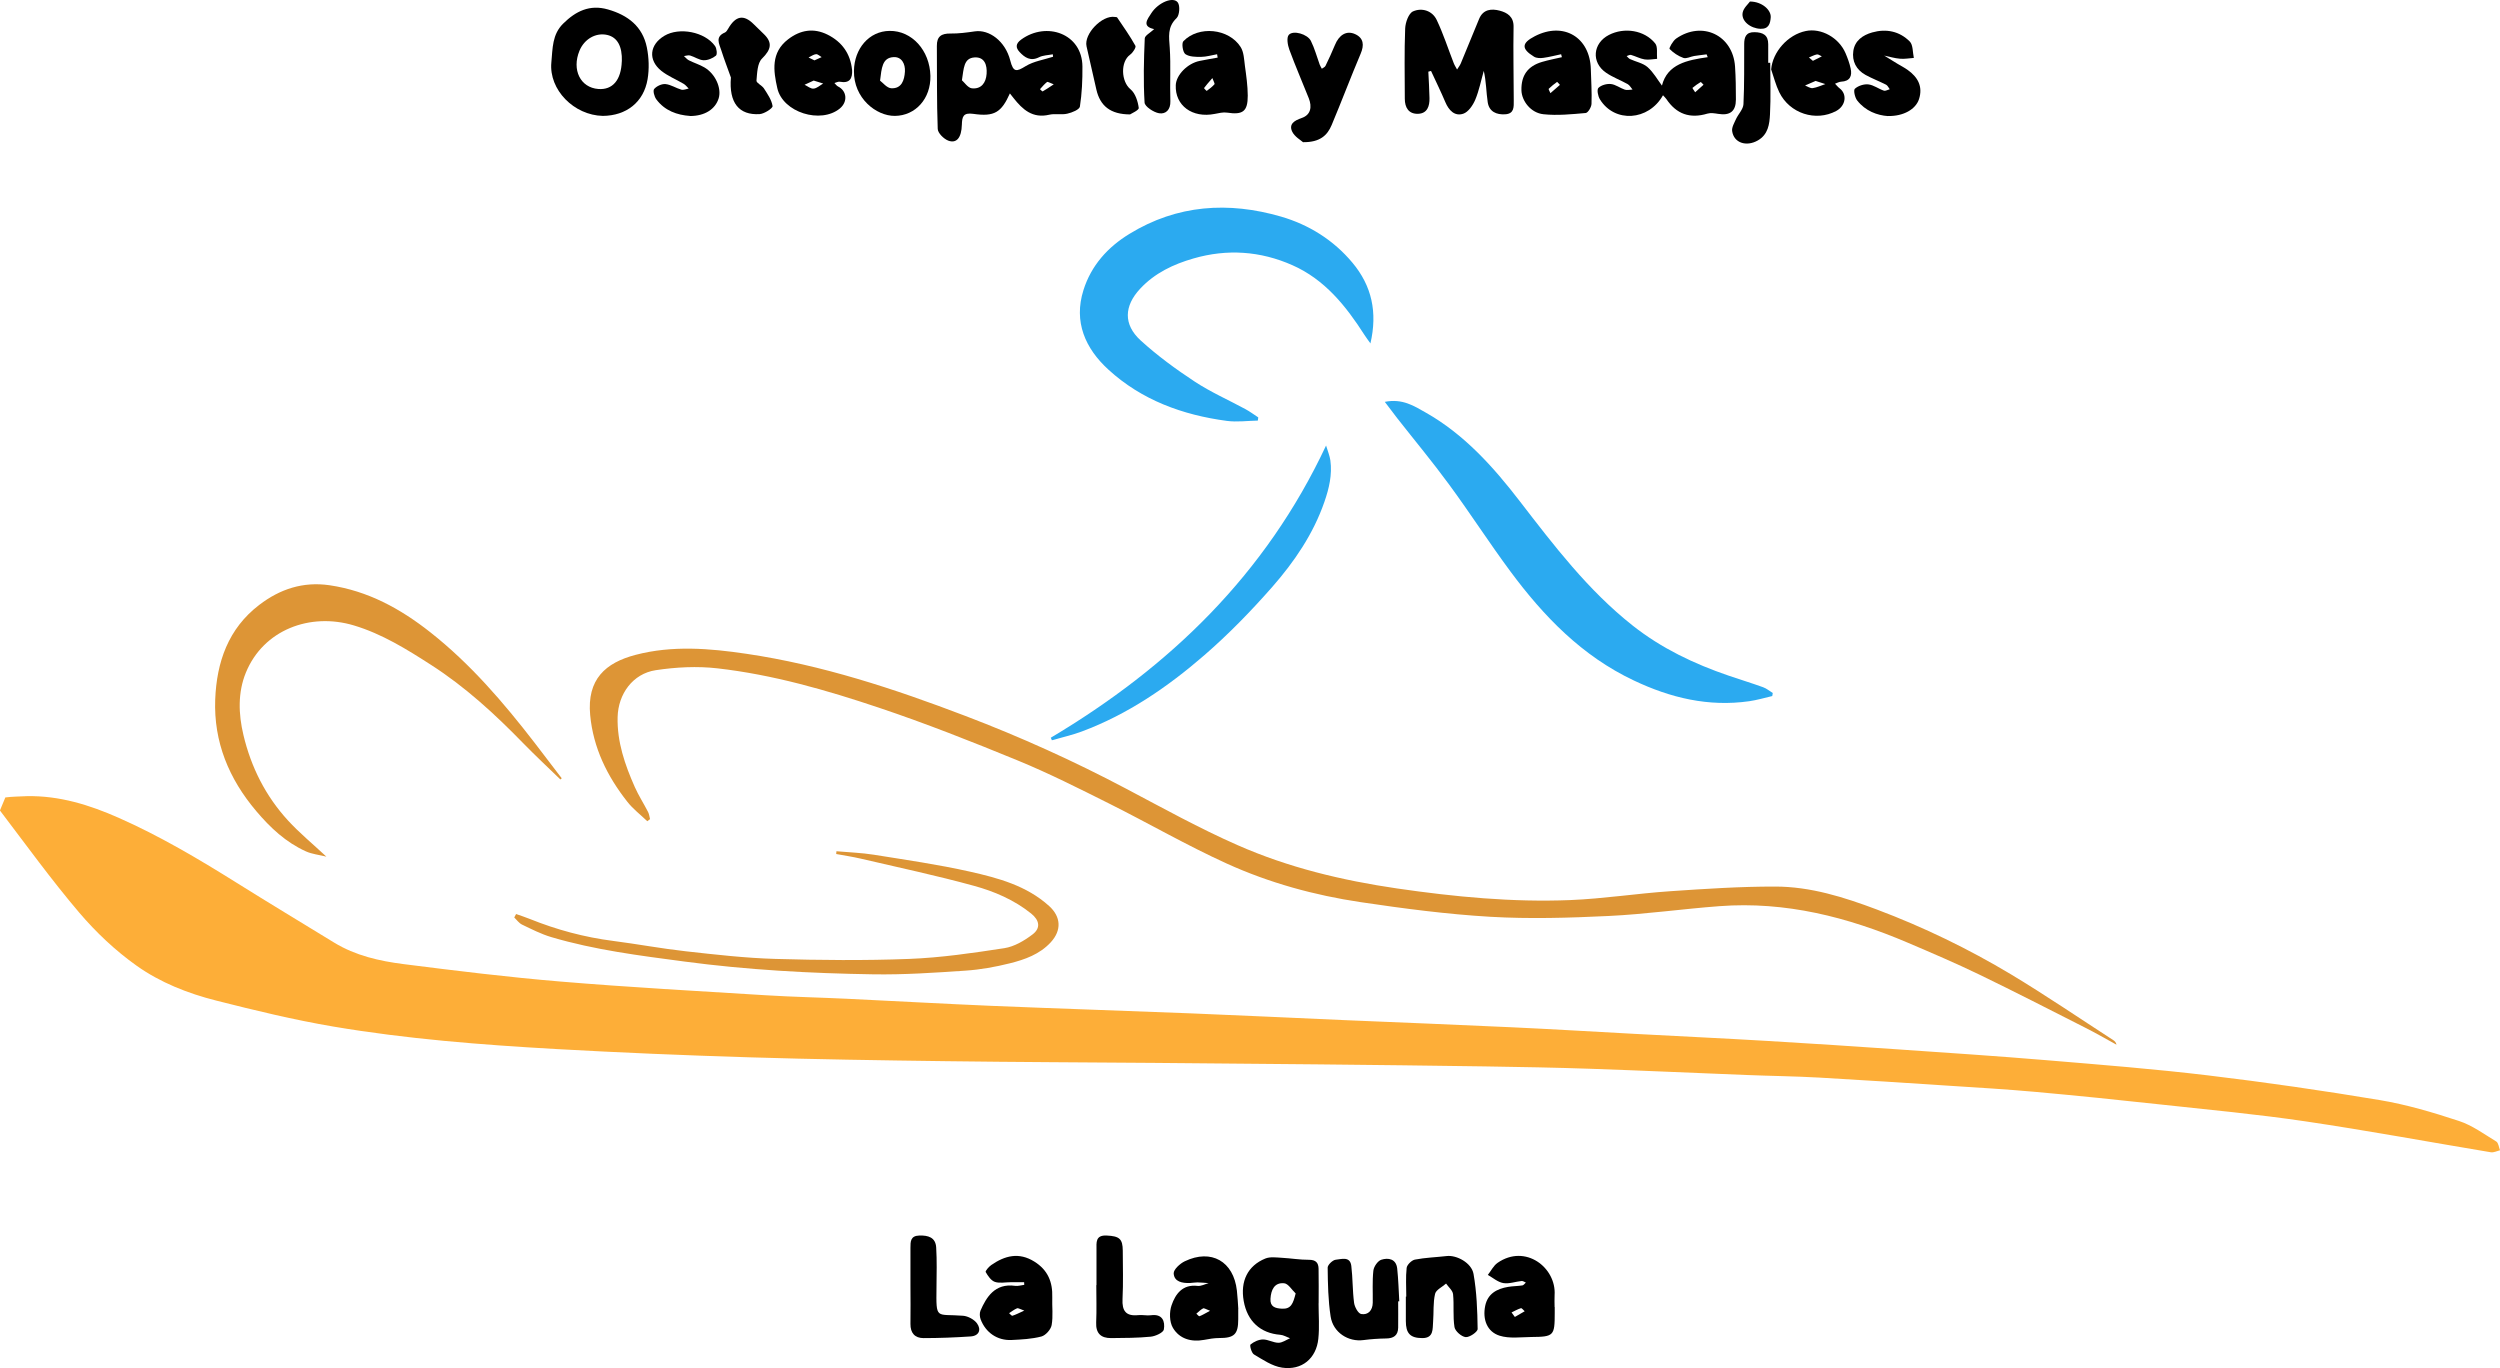 <?xml version="1.0" encoding="UTF-8"?>
<svg id="Capa_1" data-name="Capa 1" xmlns="http://www.w3.org/2000/svg" viewBox="0 0 407.05 222.75">
  <defs>
    <style>
      .cls-1 {
        fill: #2baaf0;
      }

      .cls-2 {
        fill: #dd9536;
      }

      .cls-3 {
        fill: #fdae38;
      }
    </style>
  </defs>
  <path class="cls-1" d="M223.14,55.92c-.43-.6-.72-.99-.98-1.39-3.02-4.72-6.47-9.03-11.75-11.36-5.2-2.3-10.61-2.67-16.08-1.09-3.27.94-6.31,2.37-8.7,4.94-2.6,2.8-2.76,5.8.09,8.41,2.72,2.48,5.73,4.68,8.8,6.7,2.61,1.72,5.51,2.99,8.27,4.49.72.39,1.39.89,2.08,1.34-.02.17-.05.35-.07.52-1.68.03-3.39.27-5.04.05-7.21-.96-13.88-3.39-19.3-8.36-3.74-3.42-5.69-7.76-4.05-12.94,1.26-4,3.94-6.99,7.5-9.16,7.77-4.76,16.12-5.28,24.65-2.81,4.54,1.32,8.55,3.81,11.65,7.52,3.15,3.77,4.1,8.06,2.92,13.15Z"/>
  <path class="cls-2" d="M91.24,126.91c-2.03-1.97-4.1-3.9-6.07-5.92-4.59-4.72-9.43-9.16-14.97-12.72-3.96-2.55-8.01-5.07-12.59-6.44-7.13-2.14-14.73.72-17.58,7.69-1.32,3.23-1.21,6.73-.4,10.13,1.24,5.25,3.61,9.96,7.26,13.94,1.84,2.01,3.96,3.75,6.25,5.89-1.26-.31-2.36-.42-3.31-.85-3.28-1.47-5.83-3.87-8.12-6.58-4.44-5.25-6.93-11.24-6.67-18.17.24-6.09,2.12-11.53,7.17-15.39,3.36-2.57,7.12-3.83,11.45-3.2,6.24.92,11.51,3.8,16.37,7.63,6.57,5.17,11.95,11.46,17.03,18.04,1.47,1.91,2.93,3.84,4.4,5.76-.07.07-.15.14-.22.2Z"/>
  <path class="cls-2" d="M84.03,148.82c.75.27,1.51.51,2.25.81,4.37,1.76,8.87,2.97,13.55,3.57,3.95.51,7.88,1.25,11.84,1.69,4.84.54,9.7,1.1,14.57,1.24,7.26.21,14.55.28,21.8,0,5.18-.2,10.36-.96,15.49-1.75,1.61-.25,3.24-1.21,4.58-2.23,1.38-1.04,1.14-2.32-.22-3.41-2.76-2.22-5.99-3.6-9.31-4.51-6.1-1.68-12.29-2.99-18.45-4.43-1.31-.31-2.66-.5-3.98-.75.01-.15.03-.3.04-.45,2.04.18,4.1.25,6.11.57,5.22.84,10.47,1.59,15.62,2.75,4.61,1.04,9.23,2.28,12.89,5.59,1.95,1.76,2.07,3.96.27,5.92-1.8,1.95-4.22,2.81-6.67,3.42-2.36.59-4.79,1.03-7.21,1.19-5,.34-10.02.68-15.03.6-10.27-.16-20.52-.72-30.72-2.08-7.3-.97-14.61-1.88-21.69-3.98-1.65-.49-3.21-1.29-4.77-2.04-.49-.24-.85-.76-1.26-1.16.1-.19.2-.38.3-.56Z"/>
  <path class="cls-3" d="M.87,129.84c1.16-.15,2.34-.15,3.51-.21,5.29-.1,10.18,1.42,14.95,3.53,6.69,2.96,12.97,6.68,19.16,10.55,5.27,3.3,10.6,6.51,15.91,9.76,3.48,2.13,7.4,3.01,11.35,3.51,8.51,1.08,17.02,2.13,25.57,2.84,11.12.93,22.26,1.54,33.4,2.23,4.4.27,8.81.36,13.21.57,7.82.37,15.64.82,23.47,1.15,10.87.45,21.74.8,32.61,1.23,8.25.33,16.49.73,24.73,1.09,9.14.39,18.27.74,27.41,1.17,6.65.31,13.29.71,19.94,1.07,7.26.39,14.52.73,21.77,1.16,7.02.41,14.03.88,21.05,1.36,8.14.56,16.28,1.1,24.41,1.78,8.73.73,17.47,1.42,26.16,2.46,9.35,1.12,18.68,2.47,27.97,4.02,4.37.73,8.68,2.01,12.9,3.4,2.17.71,4.11,2.14,6.09,3.35.36.22.42.94.61,1.43-.5.12-1.03.4-1.5.32-10.04-1.67-20.05-3.53-30.11-5.02-7.88-1.17-15.83-1.91-23.75-2.77-6.76-.74-13.52-1.43-20.28-2.04-4.67-.42-9.35-.7-14.03-1-7.06-.46-14.13-.93-21.2-1.33-3.93-.22-7.88-.26-11.81-.42-8.43-.33-16.87-.72-25.3-1.01-5.77-.2-11.54-.3-17.31-.39-9.01-.14-18.02-.23-27.03-.33-8.87-.09-17.74-.17-26.61-.24-11.36-.09-22.71-.13-34.07-.28-10.69-.14-21.39-.3-32.08-.63-10.5-.32-21-.76-31.49-1.35-12.13-.69-24.25-1.63-36.23-3.66-6.41-1.09-12.75-2.63-19.06-4.23-4.59-1.16-9.09-2.93-12.94-5.67-3.44-2.44-6.61-5.43-9.35-8.65-4.54-5.34-8.66-11.04-12.91-16.63"/>
  <path class="cls-2" d="M105.38,133.7c-1.09-1.05-2.32-1.98-3.24-3.16-3.27-4.15-5.55-8.76-6.05-14.13-.53-5.79,2.47-8.5,7.41-9.79,5.96-1.56,12.03-1.06,18.03-.17,12.32,1.82,24.07,5.7,35.66,10.12,8.95,3.41,17.65,7.34,26.12,11.82,6.01,3.17,11.97,6.48,18.18,9.21,8.27,3.65,17.03,5.75,25.99,7.06,9.35,1.36,18.74,2.27,28.18,1.89,5.43-.22,10.82-1.07,16.25-1.44,5.7-.39,11.42-.77,17.13-.76,5.74,0,11.19,1.72,16.53,3.73,7.61,2.86,14.91,6.4,21.87,10.57,5.65,3.4,11.11,7.12,16.65,10.71.23.15.43.34.52.74-1.71-.94-3.4-1.92-5.15-2.8-5.72-2.9-11.42-5.83-17.19-8.62-3.83-1.85-7.75-3.53-11.67-5.2-9.78-4.17-19.89-6.75-30.63-5.94-6.03.45-12.03,1.31-18.07,1.6-6.41.31-12.86.5-19.25.13-7.05-.41-14.09-1.34-21.09-2.38-7.54-1.12-14.9-3.14-21.83-6.29-6.51-2.96-12.73-6.56-19.13-9.76-4.9-2.45-9.81-4.93-14.87-7.01-7.45-3.06-14.96-6.03-22.59-8.59-8.57-2.88-17.3-5.39-26.32-6.42-3.31-.38-6.76-.2-10.06.3-3.73.57-6.11,3.87-6.2,7.64-.1,4.04,1.19,7.76,2.79,11.37.62,1.4,1.47,2.71,2.17,4.08.18.35.22.77.32,1.16l-.46.35Z"/>
  <path class="cls-1" d="M225.48,65.43c2.86-.58,4.8.69,6.65,1.74,6.27,3.55,10.99,8.81,15.33,14.45,5.58,7.24,11.12,14.51,18.38,20.24,4.7,3.71,10,6.23,15.62,8.15,1.86.64,3.75,1.21,5.6,1.88.57.2,1.05.62,1.58.94-.03.17-.05.33-.08.5-1.25.29-2.48.66-3.74.84-6.63.95-12.82-.54-18.79-3.37-8.44-3.98-14.68-10.44-20.12-17.78-3.43-4.63-6.55-9.48-9.96-14.12-2.71-3.7-5.65-7.23-8.48-10.84-.62-.79-1.21-1.59-1.99-2.62Z"/>
  <path class="cls-1" d="M171.08,120.12c19.36-11.53,34.99-26.57,44.83-47.58.28.93.59,1.66.7,2.42.32,2.33-.21,4.56-.97,6.75-1.81,5.23-4.89,9.74-8.47,13.83-3.45,3.93-7.13,7.72-11.08,11.14-5.96,5.17-12.47,9.63-19.95,12.42-1.58.59-3.25.96-4.87,1.43-.06-.14-.12-.27-.18-.41Z"/>
  <g>
    <path d="M171.42,8.84c-.76.15-1.6.15-2.26.49-1.38.69-2.32.03-3.15-.86-.61-.66-.72-1.32.26-2.03,4.11-2.99,9.93-.98,9.97,4.39.02,2.18-.08,4.38-.41,6.52-.08.5-1.29.99-2.06,1.16-.94.22-1.99-.05-2.93.17-2.71.64-4.34-.84-5.82-2.72-.19-.24-.37-.47-.59-.75-1.38,3.09-2.52,3.83-5.95,3.33-1.67-.24-1.83.47-1.87,1.77-.06,2.12-.86,3.09-2.21,2.59-.73-.28-1.7-1.23-1.72-1.91-.17-4.5-.1-9-.14-13.5-.02-1.58.75-2.05,2.23-2.03,1.31.02,2.64-.16,3.94-.35,2.34-.35,4.97,1.57,5.78,4.74.5,1.97,1.01,1.84,2.51.92,1.31-.8,2.96-1.04,4.46-1.53-.01-.13-.02-.26-.04-.39ZM156.62,13.07c.39.33.96,1.23,1.62,1.31,1.52.16,2.3-.89,2.4-2.36.1-1.42-.32-2.77-1.96-2.67-1.79.11-1.75,1.79-2.06,3.72ZM171.57,13.73c-.61-.22-.98-.46-1.09-.38-.43.33-.78.77-1.15,1.17.15.13.38.4.44.36.52-.29,1.01-.63,1.8-1.15Z"/>
    <path d="M270.59,13.96c.89-3.55,4.13-4.17,7.46-4.65-.06-.15-.12-.31-.18-.46-.68.09-1.37.16-2.05.27-.59.1-1.25.48-1.73.31-.83-.29-1.63-.83-2.25-1.46-.12-.12.54-1.32,1.07-1.69,4.24-2.94,9.24-.56,9.59,4.55.12,1.79.14,3.58.14,5.37,0,1.92-.95,2.66-2.89,2.34-.57-.09-1.22-.2-1.75-.04-2.84.86-5.04.08-6.68-2.37-.15-.22-.36-.4-.55-.62-2.35,4.19-7.9,4.54-10.28.65-.31-.51-.51-1.56-.24-1.84.45-.46,1.36-.71,2.03-.64.78.08,1.5.66,2.28.92.37.12.83,0,1.25-.02-.26-.3-.47-.71-.8-.89-1.16-.65-2.44-1.11-3.52-1.86-2.43-1.67-2.15-4.79.47-6.14,2.5-1.29,5.8-.79,7.54,1.38.45.56.22,1.66.31,2.51-.68.04-1.38.2-2.04.09-.75-.12-1.46-.52-2.21-.73-.2-.06-.47.12-.71.19.18.17.34.39.55.49.96.44,2.11.65,2.86,1.31.96.85,1.62,2.05,2.34,3.01ZM276,15.03c.53-.48.95-.85,1.37-1.23-.16-.16-.42-.47-.47-.44-.47.28-.92.61-1.34.96-.02.02.22.36.45.71Z"/>
    <path d="M232.56,11.64c.07,1.45.16,2.89.19,4.34.03,1.3-.36,2.5-1.86,2.55-1.53.05-2.16-1.02-2.16-2.45-.01-3.82-.09-7.64.06-11.45.04-.98.57-2.47,1.29-2.78,1.43-.63,3.13-.12,3.85,1.41,1.08,2.27,1.85,4.68,2.77,7.03.14.36.36.68.54,1.03.2-.33.45-.63.6-.98,1.01-2.42,2-4.84,2.99-7.26.66-1.6,2.05-1.69,3.36-1.34,1.2.32,2.28.95,2.25,2.62-.07,4,.02,8,.03,12,0,1.01.11,2.15-1.37,2.25-1.45.1-2.64-.43-2.87-1.96-.25-1.66-.24-3.37-.64-5.11-.45,1.57-.76,3.2-1.39,4.7-.38.9-1.13,2.01-1.96,2.28-1.39.46-2.35-.56-2.91-1.89-.73-1.72-1.55-3.39-2.33-5.08-.15.04-.29.08-.44.12Z"/>
    <path d="M98.15,18.87c-4.69-.1-8.79-4.25-8.38-8.69.22-2.34.13-4.56,1.92-6.33,2.04-2.02,4.32-3.17,7.3-2.31,3.25.93,5.64,2.77,6.33,6.18.34,1.67.4,3.5.12,5.17-.63,3.76-3.47,5.95-7.29,5.98ZM101.25,9.99c.08-2.45-.73-3.92-2.38-4.3-1.84-.42-3.73.65-4.52,2.57-1.28,3.11.15,6.01,3.07,6.23,2.33.18,3.72-1.46,3.82-4.5Z"/>
    <path d="M214.69,212.21c0,1.93.16,3.87-.04,5.77-.33,3.2-2.68,5.18-5.9,4.7-1.61-.24-3.13-1.29-4.58-2.15-.4-.24-.73-1.48-.56-1.62.55-.45,1.33-.81,2.03-.82.84,0,1.69.54,2.53.54.62,0,1.25-.47,1.87-.73-.53-.2-1.05-.53-1.59-.57-3.22-.25-5.37-2.2-5.95-5.5-.57-3.22.64-5.74,3.53-6.92.77-.31,1.75-.17,2.63-.12,1.5.08,2.99.34,4.48.33,1.11,0,1.53.49,1.55,1.45.04,1.88.01,3.76.01,5.64,0,0-.01,0-.02,0ZM210.96,210.6c-.62-.58-1.2-1.6-1.88-1.66-1.59-.15-2.13,1.09-2.22,2.51-.09,1.32.76,1.57,1.84,1.63,1.53.09,1.84-.85,2.26-2.48Z"/>
    <path d="M138.74,11.35c.08,1.45-.39,2.26-2,1.96-.27-.05-.58.13-.88.21.2.19.36.45.59.56,1.45.72,1.61,2.49.3,3.58-3.1,2.56-9.3.66-10.19-3.31-.63-2.81-1.07-5.78,1.76-7.95,2.02-1.55,4.18-1.88,6.44-.75,2.33,1.17,3.7,3.08,3.97,5.7ZM132.48,13.12c-.51.23-1,.46-1.48.68.49.23,1,.68,1.47.63.54-.05,1.04-.53,1.56-.83-.48-.15-.96-.3-1.54-.48ZM132.61,9.83c.41-.18.79-.36,1.17-.53-.31-.17-.63-.51-.91-.48-.42.04-.81.35-1.22.54.29.14.59.29.96.47Z"/>
    <path d="M288.38,11.29c.25-2.84,2.71-5.64,5.64-6.24,2.51-.52,5.38,1.07,6.47,3.61.34.8.65,1.63.83,2.48.27,1.22-.09,2.09-1.55,2.16-.34.02-.66.21-.99.33.24.24.45.53.72.73,1.3.96,1.04,2.87-.53,3.71-3.32,1.78-7.58.42-9.27-3.05-.57-1.17-.89-2.47-1.32-3.71ZM295.63,13.17c-.57.25-1.15.5-1.73.75.41.16.85.48,1.24.43.7-.1,1.38-.43,2.06-.66-.48-.16-.96-.32-1.57-.51ZM295.17,9.91c.57-.28,1.01-.5,1.46-.73-.27-.11-.56-.36-.79-.32-.45.08-.87.33-1.31.5.19.16.39.33.64.54Z"/>
    <path d="M254.19,8.83c-.97.2-1.92.46-2.9.59-.5.07-1.12.06-1.52-.19-2.1-1.29-2.04-2.22.14-3.34,4.66-2.4,8.98.16,9.11,5.39.05,1.88.18,3.76.11,5.63-.02.53-.57,1.46-.95,1.49-2.28.2-4.61.44-6.87.2-2.06-.21-3.55-2.16-3.59-3.91-.05-2.41,1.02-3.92,3.36-4.61,1.06-.31,2.15-.52,3.23-.77-.04-.16-.09-.33-.13-.49ZM252.44,15.17c.7-.61,1.13-.98,1.55-1.35-.16-.17-.44-.5-.46-.49-.48.35-.95.72-1.37,1.13-.06.06.14.37.28.71Z"/>
    <path d="M198.17,8.83c-.87.15-1.73.42-2.6.43-.88.01-1.92,0-2.57-.45-.42-.3-.64-1.77-.32-2.1,2.48-2.57,7.39-2.08,9.31.93.54.84.57,2.04.71,3.1.22,1.6.45,3.21.46,4.82.01,2.6-.81,3.17-3.36,2.78-.65-.1-1.36.08-2.03.21-3.64.72-6.47-1.36-6.33-4.69.07-1.66,1.91-3.54,3.89-3.94.97-.2,1.95-.36,2.93-.54-.03-.18-.06-.36-.09-.54ZM197.4,12.71c-.72.84-1.06,1.21-1.36,1.63-.02.03.41.48.44.46.45-.33.9-.67,1.26-1.08.08-.1-.15-.48-.34-1Z"/>
    <path d="M166.76,208.77c-.74,0-1.47,0-2.21,0-.87,0-1.81.21-2.58-.06-.62-.22-1.12-.97-1.48-1.6-.09-.16.5-.85.9-1.13,2.22-1.54,4.5-2.14,7.02-.57,2.2,1.37,3,3.33,2.92,5.81-.05,1.51.16,3.06-.1,4.53-.13.72-.97,1.67-1.67,1.86-1.57.41-3.24.49-4.88.57-2.29.1-4.19-1.2-5.01-3.36-.16-.43-.2-1.04-.02-1.44.93-2.11,2.3-4.48,5.62-4.02.48.07,1-.1,1.5-.16l-.02-.44ZM166.77,213.39c-.68-.23-.99-.45-1.18-.37-.46.19-.87.52-1.29.79.18.15.42.46.54.42.53-.16,1.03-.43,1.94-.84Z"/>
    <path d="M253.14,212.82c0,.32,0,.64,0,.96,0,3.71-.13,3.88-3.8,3.91-1.73.02-3.58.29-5.17-.21-2.05-.65-2.8-2.65-2.35-4.86.41-1.99,1.91-2.78,3.73-3.09.77-.13,1.56-.12,2.33-.24.2-.03.37-.3.56-.46-.23-.09-.46-.28-.68-.26-1,.1-2.04.5-2.99.34-.89-.15-1.69-.86-2.52-1.33.52-.66.92-1.5,1.58-1.96,4.54-3.15,9.6.79,9.29,5.26-.04.64,0,1.29,0,1.93h.02ZM246.66,214.42c.62-.36,1.11-.64,1.59-.92-.21-.18-.47-.54-.61-.5-.53.16-1.02.45-1.53.69.16.21.31.43.54.74Z"/>
    <path d="M201.61,213.11c0,.68,0,1.19,0,1.69,0,2.46-.65,3.07-3.13,3.06-.81,0-1.64.15-2.44.3-2.1.39-4.01-.18-5.06-1.95-.58-.96-.61-2.6-.22-3.7.63-1.83,1.79-3.43,4.23-3.14.57.07,1.2-.29,1.8-.45-.61-.04-1.21-.11-1.82-.12-.41,0-.82.08-1.23.1-1.23.04-2.56-.19-2.64-1.56-.03-.64,1.03-1.61,1.81-1.98,4.31-2.07,7.95.02,8.48,4.77.12,1.05.17,2.11.23,2.99ZM197.02,213.42c-.65-.24-.97-.47-1.13-.39-.41.21-.74.56-1.1.86.17.15.41.46.51.42.47-.18.91-.45,1.72-.89Z"/>
    <path d="M212.17,23.16c-.34-.32-1.41-.9-1.8-1.78-.53-1.2.39-1.76,1.58-2.17,1.49-.51,1.69-1.82,1.15-3.2-1.05-2.65-2.19-5.26-3.17-7.93-.27-.74-.48-1.95-.09-2.4.71-.81,3.05-.13,3.6.98.61,1.22.96,2.56,1.43,3.85.09.24.23.45.35.68.21-.15.5-.26.6-.47.54-1.11,1.06-2.24,1.53-3.38.67-1.65,1.88-2.43,3.3-1.78,1.39.64,1.49,1.79.89,3.19-1.63,3.85-3.1,7.76-4.72,11.61-.7,1.67-1.89,2.82-4.65,2.79Z"/>
    <path d="M151.49,12.35c.08,3.69-2.41,6.49-5.79,6.52-3.05.02-6.72-2.89-6.66-7.32.05-3.64,2.46-6.48,5.8-6.52,3.63-.05,6.55,3.17,6.65,7.32ZM143.29,13.13c.44.32,1.11,1.2,1.82,1.24,1.7.09,2.14-1.32,2.23-2.7.08-1.27-.53-2.46-1.88-2.37-1.82.12-1.91,1.77-2.17,3.84Z"/>
    <path d="M228.97,211.11c0-1.56-.11-3.13.06-4.67.06-.51.81-1.24,1.34-1.35,1.7-.33,3.46-.38,5.18-.58,1.61-.19,4.05,1.1,4.37,2.91.52,2.94.63,5.97.67,8.97,0,.47-1.32,1.38-1.95,1.32-.68-.07-1.71-.97-1.82-1.63-.28-1.75-.05-3.57-.23-5.35-.06-.61-.74-1.16-1.14-1.74-.62.56-1.64,1.02-1.79,1.68-.34,1.45-.2,3-.32,4.51-.1,1.19.13,2.69-1.75,2.69-1.99,0-2.69-.78-2.69-2.77,0-1.33,0-2.66,0-3.99.02,0,.05,0,.07,0Z"/>
    <path d="M227.65,211.9c0,1.42.02,2.85,0,4.27-.02,1.27-.75,1.75-1.97,1.76-1.22.02-2.45.1-3.67.26-2.48.34-4.97-1.24-5.36-3.85-.4-2.62-.45-5.3-.48-7.95,0-.44.81-1.23,1.31-1.28.91-.08,2.34-.62,2.54,1,.24,1.99.19,4.02.45,6.01.09.68.66,1.74,1.16,1.83,1.14.2,1.86-.61,1.88-1.83.03-1.75-.09-3.5.1-5.23.07-.66.72-1.6,1.3-1.78,1.13-.36,2.4-.15,2.58,1.42.19,1.78.24,3.57.34,5.35-.06,0-.12,0-.18,0Z"/>
    <path d="M307.39,18.9c-1.74-.12-3.66-.82-5.01-2.55-.37-.48-.63-1.66-.37-1.9.53-.48,1.47-.79,2.19-.71.87.1,1.67.73,2.53,1.02.26.09.64-.15.96-.23-.2-.25-.34-.61-.6-.74-1.1-.56-2.26-1-3.34-1.59-1.52-.84-2.24-2.23-1.99-3.92.25-1.67,1.53-2.56,3.07-3,2.3-.65,4.45-.19,6.11,1.47.56.56.47,1.77.67,2.68-.75.05-1.51.2-2.25.13-.87-.07-1.72-.33-2.58-.51.73.45,1.45.9,2.18,1.34.55.33,1.12.62,1.64.99,1.65,1.17,2.51,2.69,1.86,4.74-.53,1.67-2.53,2.82-5.06,2.77Z"/>
    <path d="M112.36,18.88c-2.12-.15-4.13-.85-5.51-2.72-.32-.44-.57-1.39-.34-1.67.4-.47,1.24-.86,1.85-.8.88.09,1.7.66,2.58.91.35.1.79-.11,1.19-.18-.26-.26-.49-.57-.8-.76-1.21-.72-2.57-1.26-3.66-2.13-2.19-1.77-1.91-4.26.5-5.7,2.42-1.45,6.59-.66,8.25,1.66.28.39.39,1.37.15,1.57-.53.44-1.34.77-2.01.75-.74-.03-1.44-.55-2.19-.77-.3-.09-.67.05-1.01.09.27.24.51.55.82.7.82.41,1.71.68,2.5,1.14,1.79,1.04,2.83,3.37,2.34,5.02-.54,1.79-2.27,2.9-4.66,2.9Z"/>
    <path d="M178.53,209.25c0-1.93,0-3.86,0-5.79,0-1.15-.19-2.38,1.66-2.29,2.06.1,2.61.52,2.62,2.48.01,2.62.09,5.24-.04,7.85-.1,1.95.56,2.84,2.57,2.63.68-.07,1.39.11,2.06.02,1.88-.26,2.32,1,2.1,2.31-.08.51-1.35,1.1-2.13,1.18-2.14.21-4.3.21-6.46.23-1.67.01-2.51-.78-2.43-2.56.09-2.02.02-4.04.02-6.06h.01Z"/>
    <path d="M148.24,209.24c0-2.02,0-4.04,0-6.06,0-1.02-.01-1.96,1.42-2.01,1.46-.05,2.67.29,2.77,1.94.13,2.15.07,4.31.05,6.47-.06,5.43-.13,4.3,4.32,4.65.81.06,1.82.61,2.28,1.25.72,1,.35,2.03-1.05,2.12-2.55.17-5.11.27-7.66.27-1.41,0-2.15-.83-2.13-2.31.04-2.11,0-4.22,0-6.33Z"/>
    <path d="M184.03,18.63c-3.25,0-4.91-1.4-5.52-4.05-.53-2.35-1.08-4.69-1.6-7.04-.45-2.02,2.54-5.11,4.6-4.78.14.02.34.01.39.09,1.02,1.52,2.09,3.02,2.97,4.61.14.25-.42,1.12-.85,1.43-1.63,1.16-1.48,4.4.05,5.65.78.64,1.2,1.96,1.34,3.03.05.37-1.21.92-1.4,1.05Z"/>
    <path d="M119,12.6c-.52-1.47-1.09-2.92-1.56-4.41-.33-1.04-1.05-2.2.58-2.89.22-.09.4-.38.53-.61,1.23-2.14,2.54-2.38,4.18-.74.51.51,1.03,1.02,1.56,1.52,1.56,1.46,1.27,2.59-.22,4.07-.76.75-.79,2.35-.9,3.59-.03.38.89.77,1.21,1.26.58.91,1.26,1.87,1.41,2.88.05.35-1.34,1.26-2.11,1.31-3.35.2-5.02-1.82-4.67-5.98Z"/>
    <path d="M288.23,10.22c0,2.8.11,5.6-.04,8.39-.08,1.6-.3,3.29-1.97,4.25-1.87,1.08-3.92.41-4.19-1.51-.09-.61.34-1.32.62-1.95.38-.83,1.18-1.61,1.22-2.44.16-3.25.1-6.52.12-9.78,0-1.12.28-1.98,1.7-1.94,1.35.03,2.22.46,2.21,1.96-.01,1.01,0,2.02,0,3.03.11,0,.22,0,.33,0Z"/>
    <path d="M187.92,4.74c-2.06-.44-1.11-1.59-.45-2.61,1.1-1.7,3.53-2.74,4.29-1.74.41.53.29,2.1-.19,2.56-1.53,1.46-1.23,3.06-1.11,4.85.19,2.88,0,5.78.1,8.67.05,1.41-.76,2.15-1.84,1.97-.89-.15-2.32-1.09-2.36-1.74-.21-3.47-.12-6.96.03-10.44.02-.48.91-.93,1.52-1.51Z"/>
    <path d="M284.93.25c1.94,0,3.46,1.37,3.38,2.57-.07.99-.31,1.92-1.67,1.87-1.64-.06-3.17-1.28-2.9-2.64.15-.76.91-1.4,1.19-1.8Z"/>
  </g>
</svg>